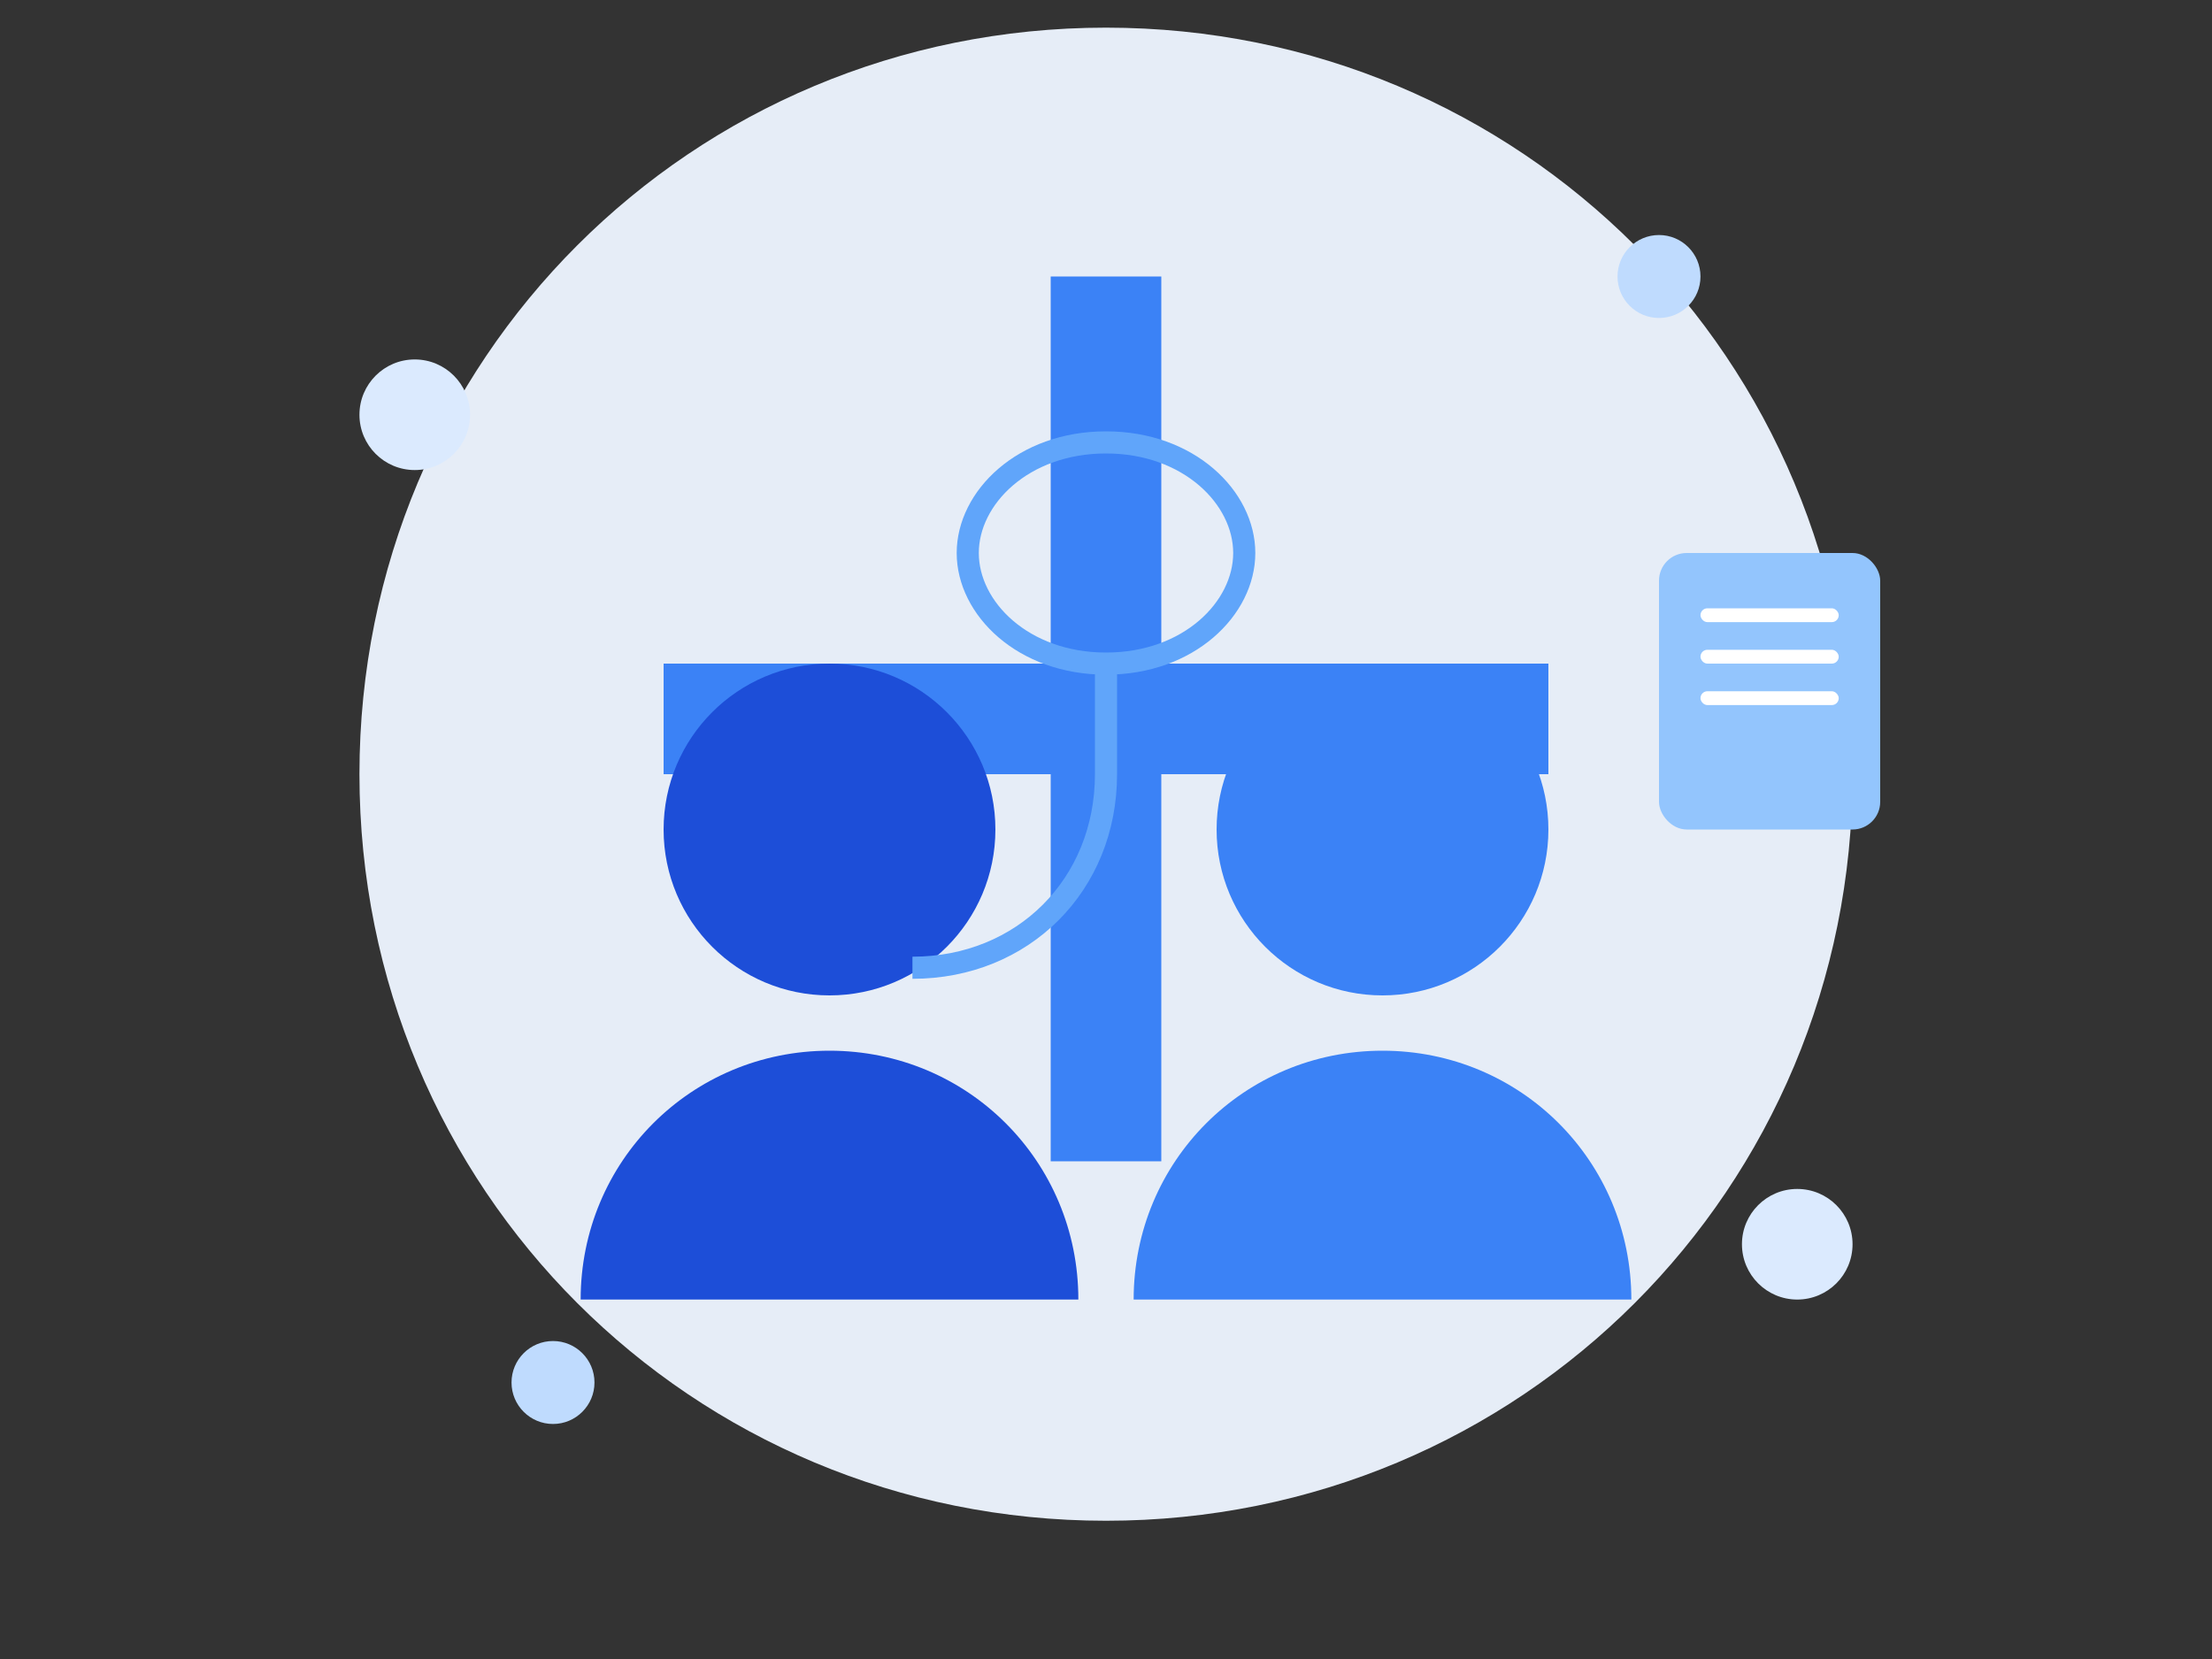 <?xml version="1.0" encoding="UTF-8"?>
<svg width="800" height="600" viewBox="0 0 800 600" fill="none" xmlns="http://www.w3.org/2000/svg">
  <rect x="0" y="0" width="800" height="600" fill="#333333" stroke="none"/>
  <!-- Background Elements -->
  <path d="M400 550C550 550 670 430 670 280C670 130 550 10 400 10C250 10 130 130 130 280C130 430 250 550 400 550Z" fill="#E6EDF7"/>
  
  <!-- Medical Cross -->
  <path d="M380 100H420V240H560V280H420V420H380V280H240V240H380V100Z" fill="#3B82F6"/>
  
  <!-- Healthcare Professional 1 -->
  <circle cx="300" cy="300" r="60" fill="#1D4ED8"/>
  <path d="M300 380C350 380 390 420 390 470H210C210 420 250 380 300 380Z" fill="#1D4ED8"/>
  
  <!-- Healthcare Professional 2 -->
  <circle cx="500" cy="300" r="60" fill="#3B82F6"/>
  <path d="M500 380C550 380 590 420 590 470H410C410 420 450 380 500 380Z" fill="#3B82F6"/>
  
  <!-- Stethoscope -->
  <path d="M350 200C350 180 370 160 400 160C430 160 450 180 450 200C450 220 430 240 400 240C370 240 350 220 350 200Z" stroke="#60A5FA" stroke-width="8" fill="none"/>
  <path d="M400 240V280C400 320 370 350 330 350" stroke="#60A5FA" stroke-width="8" fill="none"/>
  
  <!-- Clipboard -->
  <rect x="600" y="200" width="80" height="100" rx="10" fill="#93C5FD"/>
  <rect x="615" y="220" width="50" height="5" rx="2.5" fill="white"/>
  <rect x="615" y="235" width="50" height="5" rx="2.5" fill="white"/>
  <rect x="615" y="250" width="50" height="5" rx="2.5" fill="white"/>
  
  <!-- Decorative Elements -->
  <circle cx="150" cy="150" r="20" fill="#DBEAFE"/>
  <circle cx="650" cy="450" r="20" fill="#DBEAFE"/>
  <circle cx="200" cy="500" r="15" fill="#BFDBFE"/>
  <circle cx="600" cy="100" r="15" fill="#BFDBFE"/>
</svg>
